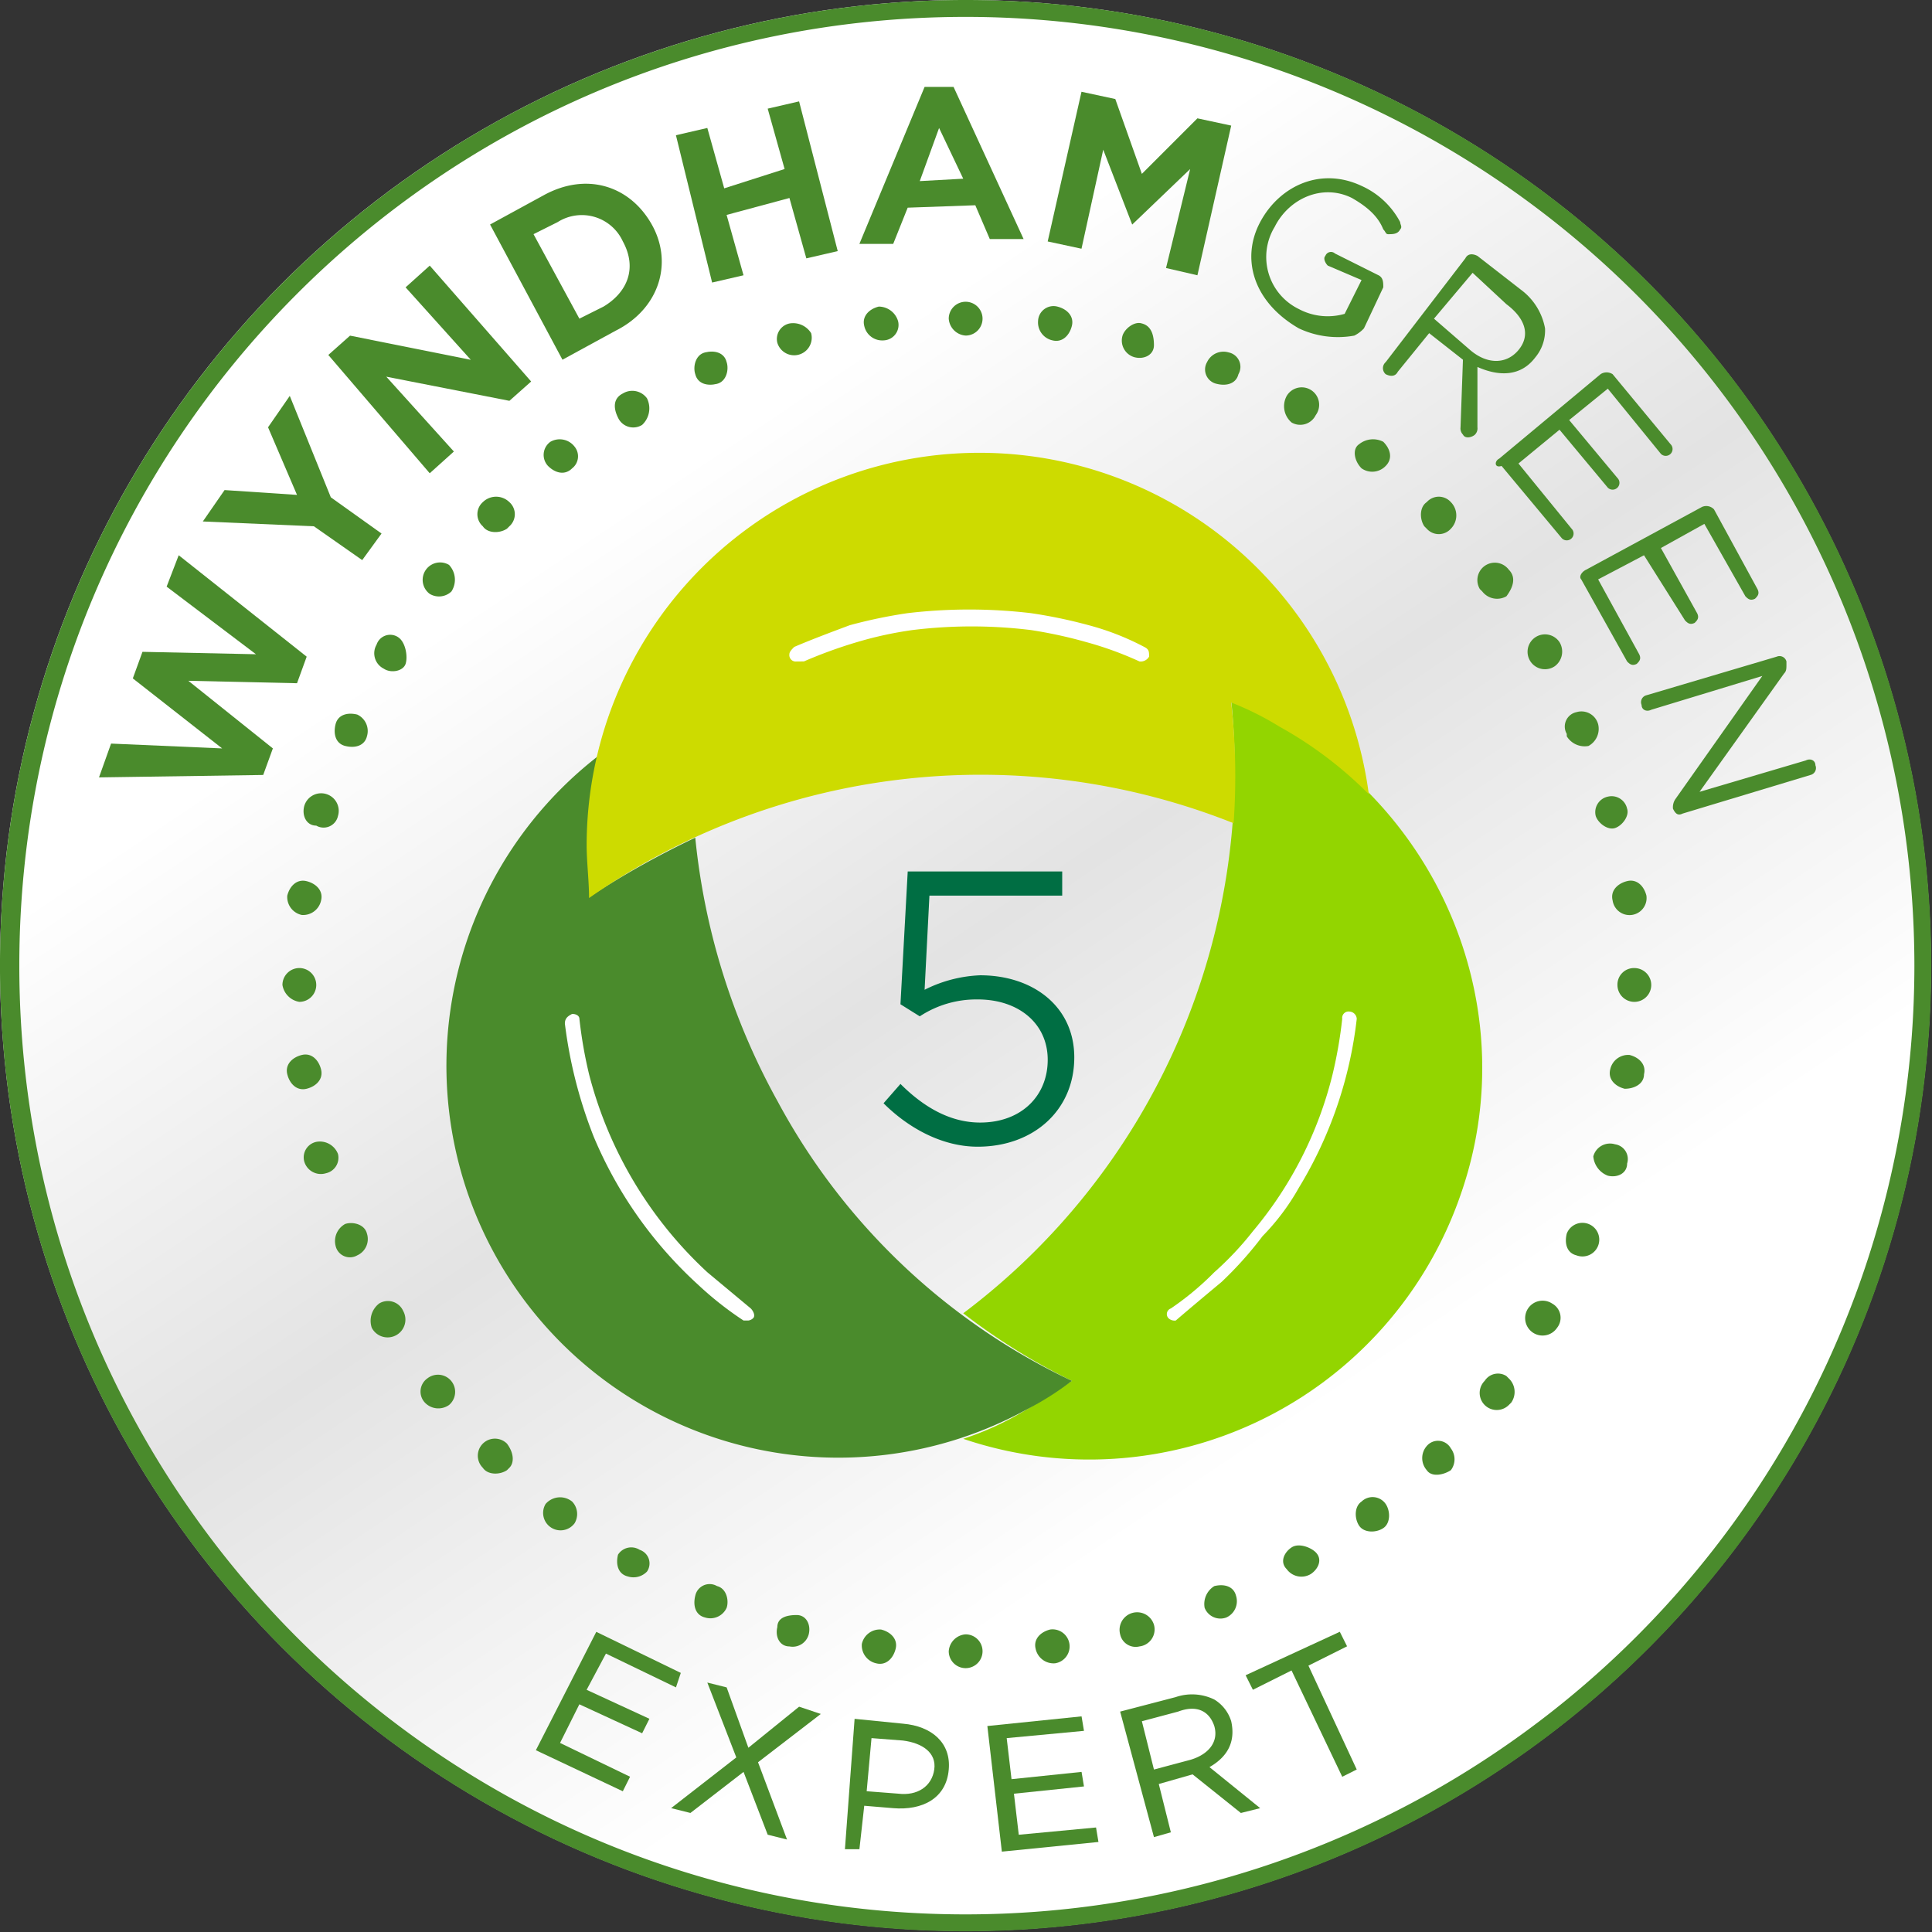 <svg xmlns="http://www.w3.org/2000/svg" xmlns:xlink="http://www.w3.org/1999/xlink" width="266" height="266" viewBox="0 0 266 266">
  <rect x="0" y="0" width="266" height="266" fill="#333333" stroke="none"/>
  <defs>
    <linearGradient id="linear-gradient" x1="0.322" y1="0.266" x2="0.647" y2="0.752" gradientUnits="objectBoundingBox">
      <stop offset="0" stop-color="#fff"/>
      <stop offset="0.485" stop-color="#e3e3e3"/>
      <stop offset="1" stop-color="#fff"/>
    </linearGradient>
    <clipPath id="clip-path">
      <rect id="Retângulo_8" data-name="Retângulo 8" width="266" height="266" fill="none"/>
    </clipPath>
  </defs>
  <g id="Grupo_461" data-name="Grupo 461" transform="translate(-951 6204)">
    <circle id="Elipse_13" data-name="Elipse 13" cx="132.927" cy="132.927" r="132.927" transform="translate(951 -6204)" fill="url(#linear-gradient)"/>
    <g id="Grupo_460" data-name="Grupo 460" transform="translate(951 -6204)">
      <path id="Caminho_82" data-name="Caminho 82" d="M27.971,187.5l1.662-4.654,15.293.665-12.3-9.641,1.33-3.657,15.626.333-12.3-9.309,1.662-4.322,17.621,13.964-1.33,3.657L40.272,174.2l11.636,9.309-1.33,3.657Z" transform="translate(-14.34 -80.468)" fill="#4a8b2c"/>
      <path id="Caminho_83" data-name="Caminho 83" d="M72.6,129.838l-15.293-.665,2.992-4.322,9.974.665-3.989-9.309,2.992-4.322,5.652,13.963,6.981,4.987-2.66,3.657Z" transform="translate(-29.38 -57.377)" fill="#4a8b2c"/>
      <path id="Caminho_84" data-name="Caminho 84" d="M92.783,87.346l2.992-2.66L112.4,88.011l-8.976-9.974,3.325-2.992L120.71,91l-2.992,2.66-16.956-3.325,9.309,10.306-3.325,2.992Z" transform="translate(-47.581 -38.474)" fill="#4a8b2c"/>
      <g id="Grupo_451" data-name="Grupo 451">
        <g id="Grupo_450" data-name="Grupo 450" clip-path="url(#clip-path)">
          <path id="Caminho_85" data-name="Caminho 85" d="M138.492,57.538,145.8,53.55c5.983-3.324,11.966-1.33,14.957,3.989s1,11.633-4.985,14.625l-7.312,3.989Zm5.983,1.33L150.79,70.5l3.324-1.662c3.324-1.995,4.653-5.318,2.659-8.974a6.213,6.213,0,0,0-8.974-2.659Z" transform="translate(-71.019 -26.627)" fill="#4a8b2c"/>
        </g>
      </g>
      <path id="Caminho_86" data-name="Caminho 86" d="M191.023,33.308l4.322-1,2.327,8.312,8.312-2.66-2.327-8.311,4.322-1,5.32,20.613-4.322,1-2.327-8.311L198,44.279l2.327,8.312-4.322,1Z" transform="translate(-97.96 -14.69)" fill="#4a8b2c"/>
      <path id="Caminho_87" data-name="Caminho 87" d="M251.848,24.56h3.99l9.642,20.946h-4.655l-1.995-4.655-9.309.333-1.995,4.987h-4.655Zm5.32,12.634-3.325-6.982-2.66,7.314Z" transform="translate(-124.549 -12.591)" fill="#4a8b2c"/>
      <path id="Caminho_88" data-name="Caminho 88" d="M300.74,25.925l4.654,1,3.657,10.306,7.647-7.647,4.654,1L316.7,51.192l-4.322-1L315.7,36.564l-7.979,7.647L303.732,33.9,300.74,47.535l-4.654-1Z" transform="translate(-151.838 -13.291)" fill="#4a8b2c"/>
      <g id="Grupo_453" data-name="Grupo 453">
        <g id="Grupo_452" data-name="Grupo 452" clip-path="url(#clip-path)">
          <path id="Caminho_89" data-name="Caminho 89" d="M354.839,56.413h0c2.659-4.985,8.31-7.645,13.96-4.985a11.166,11.166,0,0,1,5.318,4.985c0,.332.332.665,0,1-.332.665-1,.665-1.662.665-.332,0-.332-.332-.665-.665-.665-1.662-1.994-2.991-4.32-4.321-3.989-1.995-8.642,0-10.636,3.988a7.966,7.966,0,0,0,3.324,11.3,8.439,8.439,0,0,0,6.315.665l2.326-4.654L364.146,62.4c-.332-.332-.664-1-.332-1.33a.822.822,0,0,1,1.329-.332l5.983,2.991c.665.332.665,1,.665,1.662l-2.659,5.65a4.606,4.606,0,0,1-1.33,1,12.612,12.612,0,0,1-7.645-1c-6.315-3.656-7.977-9.639-5.318-14.625" transform="translate(-181.339 -25.834)" fill="#4a8b2c"/>
          <path id="Caminho_90" data-name="Caminho 90" d="M402.162,72.419c.332-.665,1-.665,1.662-.332l5.983,4.653a8.527,8.527,0,0,1,3.324,5.318,5.8,5.8,0,0,1-1.33,3.989c-1.994,2.659-4.985,2.659-7.977,1.33v8.309a1.22,1.22,0,0,1-.333,1c-.332.332-1.33.665-1.662,0a1.222,1.222,0,0,1-.332-1l.332-9.306-4.653-3.656-4.321,5.318c-.332.665-1,.665-1.662.332a1.1,1.1,0,0,1,0-1.662Zm.665,12.631c2.327,1.994,4.986,1.994,6.647,0s1-4.321-1.662-6.315l-4.653-4.321-5.318,6.315Z" transform="translate(-200.409 -36.854)" fill="#4a8b2c"/>
          <path id="Caminho_91" data-name="Caminho 91" d="M423.174,117.116l13.96-11.633a1.511,1.511,0,0,1,1.662,0l7.977,9.639a.94.94,0,0,1-1.33,1.33l-7.312-8.975-5.318,4.321,6.647,7.977a.94.94,0,1,1-1.33,1.33l-6.647-7.977-5.65,4.653,7.312,8.974a.94.94,0,1,1-1.33,1.33l-8.31-9.971c-1,.332-1-.665-.332-1" transform="translate(-216.768 -53.964)" fill="#4a8b2c"/>
          <path id="Caminho_92" data-name="Caminho 92" d="M447.384,151.764l15.954-8.642a1.462,1.462,0,0,1,1.662.332l5.983,10.969c.332.665,0,1-.332,1.33-.665.332-1,0-1.33-.333l-5.65-9.971-5.983,3.324,4.985,8.974c.333.665,0,1-.332,1.33-.665.332-1,0-1.33-.332l-5.65-8.974-6.315,3.324,5.65,10.3c.332.665,0,1-.332,1.33-.665.332-1,0-1.33-.332l-6.315-11.3c-.333-.332,0-1,.665-1.33" transform="translate(-229.013 -73.323)" fill="#4a8b2c"/>
          <path id="Caminho_93" data-name="Caminho 93" d="M482.43,185.47a.981.981,0,0,1,1.33.665v.333c0,.665,0,1-.332,1.33l-11.633,16.286,14.625-4.321c.664-.333,1.329,0,1.329.665a.981.981,0,0,1-.665,1.33l-17.616,5.318c-.665.332-1,0-1.329-.665a2,2,0,0,1,.333-1.33l11.965-16.951-15.29,4.653c-.665.332-1.33,0-1.33-.665a.981.981,0,0,1,.665-1.33Z" transform="translate(-237.801 -95.063)" fill="#4a8b2c"/>
        </g>
      </g>
      <path id="Caminho_94" data-name="Caminho 94" d="M159.765,461.184l11.636,5.652-.665,1.995-9.641-4.654-2.66,4.987,8.644,3.99-1,1.995-8.644-3.989-2.659,5.319,9.641,4.654-1,2-11.969-5.652Z" transform="translate(-77.668 -236.509)" fill="#4a8b2c"/>
      <path id="Caminho_95" data-name="Caminho 95" d="M210.271,479.833l-8.644,6.649,3.99,10.639-2.66-.665-3.324-8.644-7.314,5.652-2.66-.665,8.977-6.982-3.99-10.306,2.66.665,2.992,8.311,6.982-5.652Z" transform="translate(-97.26 -243.854)" fill="#4a8b2c"/>
      <g id="Grupo_455" data-name="Grupo 455">
        <g id="Grupo_454" data-name="Grupo 454" clip-path="url(#clip-path)">
          <path id="Caminho_96" data-name="Caminho 96" d="M240.109,485.744l6.647.665c3.989.333,6.648,2.659,6.315,6.316-.332,3.988-3.656,5.65-7.645,5.318l-3.989-.332-.665,5.983h-1.994Zm5.983,10.3c2.659.332,4.653-1,4.985-3.324s-1.662-3.656-4.321-3.989l-4.32-.332-.665,7.312Z" transform="translate(-122.447 -249.092)" fill="#4a8b2c"/>
        </g>
      </g>
      <path id="Caminho_97" data-name="Caminho 97" d="M279.03,486.392,292,485.062l.332,1.995-10.639,1,.665,5.652,9.642-1,.332,2-9.642,1,.665,5.652,10.639-1,.332,1.995-13.3,1.33Z" transform="translate(-143.09 -248.751)" fill="#4a8b2c"/>
      <g id="Grupo_457" data-name="Grupo 457">
        <g id="Grupo_456" data-name="Grupo 456" clip-path="url(#clip-path)">
          <path id="Caminho_98" data-name="Caminho 98" d="M316.553,481.217l7.645-1.995a6.971,6.971,0,0,1,5.318.332,5.306,5.306,0,0,1,2.327,2.991c.665,2.991-.665,4.986-2.991,6.315l6.98,5.651-2.659.665-6.648-5.318-4.653,1.33,1.662,6.648-2.326.664Zm9.639,6.647c2.327-.665,3.989-2.327,3.324-4.653-.665-1.994-2.326-2.991-4.985-1.994l-4.986,1.329,1.662,6.648Z" transform="translate(-162.33 -245.562)" fill="#4a8b2c"/>
        </g>
      </g>
      <path id="Caminho_99" data-name="Caminho 99" d="M358.345,466.5l-5.32,2.66-1-2,12.966-5.984,1,2-5.319,2.66,6.649,14.3-1.995,1Z" transform="translate(-180.525 -236.509)" fill="#4a8b2c"/>
      <g id="Grupo_459" data-name="Grupo 459">
        <g id="Grupo_458" data-name="Grupo 458" clip-path="url(#clip-path)">
          <path id="Caminho_100" data-name="Caminho 100" d="M246.163,86.643c-1.33.332-2.327,1.33-1.994,2.659a2.527,2.527,0,0,0,2.659,1.994,2.13,2.13,0,0,0,1.995-2.659,2.785,2.785,0,0,0-2.659-1.994" transform="translate(-125.178 -44.431)" fill="#4a8b2c"/>
          <path id="Caminho_101" data-name="Caminho 101" d="M363.926,114.478a2.373,2.373,0,0,0,3.324-1,2.4,2.4,0,1,0-3.988-2.659,2.942,2.942,0,0,0,.664,3.656" transform="translate(-186.105 -56.312)" fill="#4a8b2c"/>
          <path id="Caminho_102" data-name="Caminho 102" d="M293.357,88.569a2.527,2.527,0,0,0,1.994,2.659c1.33.332,2.327-.665,2.659-1.995s-.664-2.326-1.994-2.659a2.129,2.129,0,0,0-2.659,1.994" transform="translate(-150.435 -44.363)" fill="#4a8b2c"/>
          <path id="Caminho_103" data-name="Caminho 103" d="M270.441,89.932a2.327,2.327,0,1,0-2.327-2.327,2.5,2.5,0,0,0,2.327,2.327" transform="translate(-137.49 -43.731)" fill="#4a8b2c"/>
          <path id="Caminho_104" data-name="Caminho 104" d="M363.771,437.016c-1,.665-1.662,1.994-.665,2.991a2.5,2.5,0,0,0,3.324.665c1-.665,1.662-1.994.665-2.991-.665-.665-2.326-1.329-3.324-.665" transform="translate(-185.95 -223.963)" fill="#4a8b2c"/>
          <path id="Caminho_105" data-name="Caminho 105" d="M317.145,93.012A2.378,2.378,0,0,0,318.807,96c1.33.332,2.659-.332,2.659-1.662s-.332-2.659-1.662-2.991c-1-.332-2.327.665-2.659,1.662" transform="translate(-162.59 -46.812)" fill="#4a8b2c"/>
          <path id="Caminho_106" data-name="Caminho 106" d="M88.862,326.945a2.183,2.183,0,0,0,1.662-2.659,2.675,2.675,0,0,0-2.991-1.662,2.183,2.183,0,0,0-1.662,2.659,2.378,2.378,0,0,0,2.991,1.662" transform="translate(-43.992 -165.41)" fill="#4a8b2c"/>
          <path id="Caminho_107" data-name="Caminho 107" d="M123.032,159.277a2.4,2.4,0,0,0-2.659,3.989,2.474,2.474,0,0,0,2.991-.333,2.978,2.978,0,0,0-.332-3.656" transform="translate(-61.209 -81.501)" fill="#4a8b2c"/>
          <path id="Caminho_108" data-name="Caminho 108" d="M119.77,388.917a2.22,2.22,0,0,0-.332,3.324,2.556,2.556,0,0,0,3.324.332,2.362,2.362,0,0,0-2.991-3.656h0" transform="translate(-60.94 -199.13)" fill="#4a8b2c"/>
          <path id="Caminho_109" data-name="Caminho 109" d="M105.928,368.052a3.008,3.008,0,0,0-1,3.324,2.454,2.454,0,1,0,4.321-2.326,2.3,2.3,0,0,0-3.324-1" transform="translate(-53.745 -188.569)" fill="#4a8b2c"/>
          <path id="Caminho_110" data-name="Caminho 110" d="M109.069,179.758a1.971,1.971,0,0,0-2.991,1,2.373,2.373,0,0,0,1,3.324c1,.665,2.659.332,2.991-.665s0-2.991-1-3.656" transform="translate(-54.227 -92.011)" fill="#4a8b2c"/>
          <path id="Caminho_111" data-name="Caminho 111" d="M135.658,141.116a2.22,2.22,0,0,0,0,3.324c.665,1,2.327,1,3.324.332l.332-.332a2.22,2.22,0,0,0,0-3.324,2.608,2.608,0,0,0-3.656,0" transform="translate(-69.182 -71.981)" fill="#4a8b2c"/>
          <path id="Caminho_112" data-name="Caminho 112" d="M197.684,99.479c-1.33.332-1.662,1.994-1.33,2.991.332,1.33,1.662,1.662,2.991,1.33s1.662-1.994,1.33-2.991c-.332-1.33-1.662-1.662-2.991-1.33" transform="translate(-100.63 -50.952)" fill="#4a8b2c"/>
          <path id="Caminho_113" data-name="Caminho 113" d="M221.249,91.349a2.183,2.183,0,0,0-1.662,2.659,2.42,2.42,0,0,0,4.653-1.33,2.93,2.93,0,0,0-2.991-1.33" transform="translate(-112.562 -46.81)" fill="#4a8b2c"/>
          <path id="Caminho_114" data-name="Caminho 114" d="M340.838,100.844a2.021,2.021,0,0,0,1.33,2.991c1.329.332,2.659,0,2.991-1.33a2.021,2.021,0,0,0-1.329-2.991,2.5,2.5,0,0,0-2.991,1.33" transform="translate(-174.65 -50.987)" fill="#4a8b2c"/>
          <path id="Caminho_115" data-name="Caminho 115" d="M445.481,205.821a2.683,2.683,0,0,0,1.33-2.991,2.378,2.378,0,0,0-2.991-1.662,2.021,2.021,0,0,0-1.329,2.991v.332a2.892,2.892,0,0,0,2.991,1.33" transform="translate(-226.777 -103.116)" fill="#4a8b2c"/>
          <path id="Caminho_116" data-name="Caminho 116" d="M452.263,327.607c1.33.332,2.659-.332,2.659-1.662a2.055,2.055,0,0,0-1.662-2.659,2.378,2.378,0,0,0-2.991,1.662,3.116,3.116,0,0,0,1.994,2.659" transform="translate(-230.9 -165.739)" fill="#4a8b2c"/>
          <path id="Caminho_117" data-name="Caminho 117" d="M455.658,251.6a2.35,2.35,0,0,0,4.653-.665c-.332-1.33-1.329-2.327-2.659-1.995s-2.326,1.33-1.994,2.659" transform="translate(-233.631 -127.627)" fill="#4a8b2c"/>
          <path id="Caminho_118" data-name="Caminho 118" d="M452.524,225.046a2.183,2.183,0,0,0-1.662,2.659c.332,1,1.662,1.994,2.659,1.662s1.994-1.662,1.662-2.659a2.183,2.183,0,0,0-2.659-1.662" transform="translate(-231.161 -115.361)" fill="#4a8b2c"/>
          <path id="Caminho_119" data-name="Caminho 119" d="M459.629,300.791c.332-1.33-.665-2.327-1.994-2.659a2.528,2.528,0,0,0-2.659,1.995c-.332,1.329.664,2.326,1.994,2.659,1.33,0,2.659-.664,2.659-1.994" transform="translate(-233.281 -152.884)" fill="#4a8b2c"/>
          <path id="Caminho_120" data-name="Caminho 120" d="M443.967,349.935a2.315,2.315,0,1,0-1.33-2.991c-.332,1.33,0,2.659,1.33,2.991" transform="translate(-226.925 -177.099)" fill="#4a8b2c"/>
          <path id="Caminho_121" data-name="Caminho 121" d="M457.091,275.9a2.327,2.327,0,1,0,2.326-2.327,2.272,2.272,0,0,0-2.326,2.327" transform="translate(-234.399 -140.289)" fill="#4a8b2c"/>
          <path id="Caminho_122" data-name="Caminho 122" d="M383.937,423.71c-1,.665-1,2.327-.332,3.324s2.326,1,3.324.332,1-2.326.332-3.324a2.186,2.186,0,0,0-3.324-.332h0" transform="translate(-196.477 -216.972)" fill="#4a8b2c"/>
          <path id="Caminho_123" data-name="Caminho 123" d="M405.681,141.116a2.22,2.22,0,0,0-3.324,0c-1,.665-1,2.327-.332,3.324l.332.332a2.22,2.22,0,0,0,3.324,0,2.608,2.608,0,0,0,0-3.656" transform="translate(-205.923 -71.981)" fill="#4a8b2c"/>
          <path id="Caminho_124" data-name="Caminho 124" d="M418.781,389.169a2.35,2.35,0,1,0,3.324,3.324l.332-.332a2.556,2.556,0,0,0-.332-3.324l-.332-.332a2.165,2.165,0,0,0-2.991.665" transform="translate(-214.369 -199.05)" fill="#4a8b2c"/>
          <path id="Caminho_125" data-name="Caminho 125" d="M386.783,124.466a3.058,3.058,0,0,0-3.324.332c-1,.665-.665,2.327.332,3.324a2.556,2.556,0,0,0,3.324-.332c1-1,.665-2.326-.332-3.324" transform="translate(-196.331 -63.641)" fill="#4a8b2c"/>
          <path id="Caminho_126" data-name="Caminho 126" d="M402.533,407.9a2.527,2.527,0,0,0,0,3.324c.664,1,2.327.665,3.324,0a2.48,2.48,0,0,0,0-2.991,2.023,2.023,0,0,0-3.324-.332h0" transform="translate(-206.098 -208.811)" fill="#4a8b2c"/>
          <path id="Caminho_127" data-name="Caminho 127" d="M436,180.253a2.4,2.4,0,1,0-.665,3.324,2.5,2.5,0,0,0,.665-3.324" transform="translate(-221.285 -91.841)" fill="#4a8b2c"/>
          <path id="Caminho_128" data-name="Caminho 128" d="M132.951,0A132.951,132.951,0,1,0,265.9,132.951,132.914,132.914,0,0,0,132.951,0m0,263.574c-72.126,0-130.292-58.5-130.292-130.624S60.825,2.326,132.951,2.326a130.624,130.624,0,0,1,0,261.248" fill="#4a8b2c"/>
          <path id="Caminho_129" data-name="Caminho 129" d="M434.808,368.038a2.4,2.4,0,1,0,.665,3.324,2.223,2.223,0,0,0-.665-3.324" transform="translate(-221.09 -188.554)" fill="#4a8b2c"/>
          <path id="Caminho_130" data-name="Caminho 130" d="M421.673,159.786a2.4,2.4,0,0,0-3.989,2.659l.333.332a2.577,2.577,0,0,0,3.324.665c1-1.329,1.33-2.659.332-3.656" transform="translate(-213.938 -81.345)" fill="#4a8b2c"/>
          <path id="Caminho_131" data-name="Caminho 131" d="M200.676,450.939c.332-1,0-2.659-1.33-2.992a2.021,2.021,0,0,0-2.991,1.33c-.332,1.329,0,2.659,1.33,2.991a2.458,2.458,0,0,0,2.991-1.33" transform="translate(-100.63 -229.576)" fill="#4a8b2c"/>
          <path id="Caminho_132" data-name="Caminho 132" d="M223.908,459.067c.332-1.33-.332-2.659-1.662-2.659s-2.659.332-2.659,1.662c-.332,1.33.332,2.659,1.662,2.659a2.288,2.288,0,0,0,2.659-1.662" transform="translate(-112.562 -234.048)" fill="#4a8b2c"/>
          <path id="Caminho_133" data-name="Caminho 133" d="M178.178,111.5a2.5,2.5,0,0,0-3.324-.665c-1.33.665-1.33,1.994-.665,3.324a2.3,2.3,0,0,0,3.324,1,3.114,3.114,0,0,0,.665-3.656" transform="translate(-89.101 -56.661)" fill="#4a8b2c"/>
          <path id="Caminho_134" data-name="Caminho 134" d="M174.524,438.289c-.333,1.33,0,2.659,1.329,2.991a2.587,2.587,0,0,0,2.66-.665,1.971,1.971,0,0,0-1-2.991,2.164,2.164,0,0,0-2.991.665" transform="translate(-89.435 -224.239)" fill="#4a8b2c"/>
          <path id="Caminho_135" data-name="Caminho 135" d="M243.554,462.5a2.527,2.527,0,0,0,1.994,2.659c1.33.332,2.327-.665,2.659-1.995s-.665-2.326-1.994-2.659a2.527,2.527,0,0,0-2.659,1.994" transform="translate(-124.896 -236.148)" fill="#4a8b2c"/>
          <path id="Caminho_136" data-name="Caminho 136" d="M295.265,465.087a2.35,2.35,0,0,0-.664-4.653c-1.33.332-2.327,1.33-1.995,2.659a2.527,2.527,0,0,0,2.659,1.994" transform="translate(-150.017 -236.08)" fill="#4a8b2c"/>
          <path id="Caminho_137" data-name="Caminho 137" d="M341.669,448.1a2.893,2.893,0,0,0-1.33,2.991,2.332,2.332,0,0,0,2.991,1.33,2.459,2.459,0,0,0,1.33-2.991c-.332-1.33-1.662-1.662-2.991-1.33" transform="translate(-174.483 -229.724)" fill="#4a8b2c"/>
          <path id="Caminho_138" data-name="Caminho 138" d="M268.114,464.193a2.327,2.327,0,1,0,2.327-2.327,2.5,2.5,0,0,0-2.327,2.327" transform="translate(-137.49 -236.847)" fill="#4a8b2c"/>
          <path id="Caminho_139" data-name="Caminho 139" d="M154.563,124.483a2.22,2.22,0,0,0-.332,3.324c1,1,2.326,1.33,3.324.332a2.1,2.1,0,0,0,.332-2.991,2.578,2.578,0,0,0-3.324-.665" transform="translate(-78.782 -63.658)" fill="#4a8b2c"/>
          <path id="Caminho_140" data-name="Caminho 140" d="M321.116,457.3a2.42,2.42,0,0,0-4.653,1.329,2.183,2.183,0,0,0,2.659,1.662,2.358,2.358,0,0,0,1.994-2.991" transform="translate(-162.24 -233.61)" fill="#4a8b2c"/>
          <path id="Caminho_141" data-name="Caminho 141" d="M138.981,407.184a2.35,2.35,0,1,0-3.324,3.324c.665,1,2.326,1,3.324.332l.332-.332c.665-.665.665-1.994-.332-3.324h0" transform="translate(-69.182 -208.422)" fill="#4a8b2c"/>
          <path id="Caminho_142" data-name="Caminho 142" d="M153.819,424.042a2.4,2.4,0,0,0,3.989,2.659,2.474,2.474,0,0,0-.333-2.991,2.632,2.632,0,0,0-3.656.332h0" transform="translate(-78.702 -216.972)" fill="#4a8b2c"/>
          <path id="Caminho_143" data-name="Caminho 143" d="M82.147,278.226A2.327,2.327,0,1,0,79.82,275.9a2.8,2.8,0,0,0,2.327,2.327" transform="translate(-40.932 -140.29)" fill="#4a8b2c"/>
          <path id="Caminho_144" data-name="Caminho 144" d="M83.179,253.6a2.527,2.527,0,0,0,2.659-1.994c.332-1.33-.665-2.327-1.995-2.659s-2.326.665-2.659,1.994a2.527,2.527,0,0,0,1.994,2.659" transform="translate(-41.632 -127.627)" fill="#4a8b2c"/>
          <path id="Caminho_145" data-name="Caminho 145" d="M90.524,227.354a2.42,2.42,0,1,0-4.653-1.33c-.332,1.33.332,2.659,1.662,2.659a2.021,2.021,0,0,0,2.991-1.33" transform="translate(-43.992 -115.011)" fill="#4a8b2c"/>
          <path id="Caminho_146" data-name="Caminho 146" d="M97.729,350.083a2.458,2.458,0,0,0,1.33-2.991c-.332-1.33-1.994-1.662-2.991-1.33a2.683,2.683,0,0,0-1.33,2.991,2.021,2.021,0,0,0,2.991,1.33" transform="translate(-48.538 -177.247)" fill="#4a8b2c"/>
          <path id="Caminho_147" data-name="Caminho 147" d="M97.694,201.813c-1.33-.332-2.659,0-2.991,1.33s0,2.659,1.33,2.991,2.659,0,2.991-1.33a2.5,2.5,0,0,0-1.33-2.991" transform="translate(-48.503 -103.429)" fill="#4a8b2c"/>
          <path id="Caminho_148" data-name="Caminho 148" d="M85.77,300.059c-.332-1.33-1.33-2.327-2.659-1.994s-2.326,1.33-1.994,2.659,1.33,2.327,2.659,1.995,2.326-1.33,1.994-2.659" transform="translate(-41.564 -152.816)" fill="#4a8b2c"/>
          <path id="Caminho_149" data-name="Caminho 149" d="M249.694,278.191l2.327-2.659c3.324,3.324,6.98,5.318,10.968,5.318,5.651,0,9.306-3.656,9.306-8.642s-3.988-8.31-9.639-8.31a14.181,14.181,0,0,0-7.977,2.327l-2.659-1.662,1-18.281H274.29v3.324H256.009l-.665,12.962a18.562,18.562,0,0,1,7.645-1.994c7.312,0,12.963,4.321,12.963,11.3,0,7.312-5.651,12.3-13.3,12.3-4.986,0-9.639-2.659-12.963-5.983" transform="translate(-128.044 -126.295)" fill="#006e43"/>
          <path id="Caminho_150" data-name="Caminho 150" d="M315.749,201.17a61.9,61.9,0,0,0-6.648-3.324,93.664,93.664,0,0,1-36.893,84.424,86.59,86.59,0,0,0,14.957,9.306c-1.995,1.33-3.989,2.659-6.316,3.989a40.787,40.787,0,0,1-8.641,3.989,54.1,54.1,0,0,0,68.469-33.57c8.642-24.6-1.995-51.851-24.928-64.813" transform="translate(-139.59 -101.456)" fill="#93d500"/>
          <path id="Caminho_151" data-name="Caminho 151" d="M171.727,261.067a94.092,94.092,0,0,1-11.3-36.229,120.377,120.377,0,0,0-14.292,7.977,53.8,53.8,0,0,1-.333-7.312,48.952,48.952,0,0,1,1.33-11.966,53.962,53.962,0,0,0,58.831,90.074,40.627,40.627,0,0,0,6.315-3.989,89.3,89.3,0,0,1-40.55-38.556" transform="translate(-64.702 -109.503)" fill="#4a8b2c"/>
          <path id="Caminho_152" data-name="Caminho 152" d="M330.964,328.4a1.222,1.222,0,0,1-1-.332.822.822,0,0,1,.333-1.33,39.651,39.651,0,0,0,5.983-4.985,42.856,42.856,0,0,0,5.318-5.65,53.363,53.363,0,0,0,10.969-21.6,61.351,61.351,0,0,0,1.329-7.645.882.882,0,0,1,1-1,1.061,1.061,0,0,1,1,1,57.073,57.073,0,0,1-7.977,23.267,31.6,31.6,0,0,1-4.985,6.647,51.022,51.022,0,0,1-5.651,6.315c-1.994,1.662-3.988,3.324-6.315,5.318h0" transform="translate(-169.097 -146.586)" fill="#fff"/>
          <path id="Caminho_153" data-name="Caminho 153" d="M184.9,328.746h-.665a46.326,46.326,0,0,1-6.316-4.985,57.746,57.746,0,0,1-14.292-20.275,63.457,63.457,0,0,1-3.989-15.622c0-.665.332-1,1-1.33.665,0,1,.333,1,.665a61.378,61.378,0,0,0,1.33,7.645A56.236,56.236,0,0,0,179.251,322.1l5.983,4.985c.332.332.665,1,.332,1.33a1.16,1.16,0,0,1-.665.332" transform="translate(-81.865 -146.936)" fill="#fff"/>
          <path id="Caminho_154" data-name="Caminho 154" d="M254.858,178.949a91.969,91.969,0,0,0-.332-16.619,41.335,41.335,0,0,1,6.647,3.324,54.539,54.539,0,0,1,12.3,9.306,54.077,54.077,0,0,0-107.69,6.98c0,2.327.332,4.985.332,7.312a94.147,94.147,0,0,1,88.745-10.3" transform="translate(-85.013 -65.609)" fill="#cddb00"/>
          <path id="Caminho_155" data-name="Caminho 155" d="M224.084,179.408a.882.882,0,0,1-1-1c0-.332.333-.665.665-1,2.326-1,4.985-1.995,7.645-2.991a68,68,0,0,1,7.977-1.662,72.264,72.264,0,0,1,16.952,0,67.981,67.981,0,0,1,7.977,1.662,36.357,36.357,0,0,1,7.645,2.991c.665.332.665.664.665,1.33a1.327,1.327,0,0,1-1.33.665,47.459,47.459,0,0,0-7.312-2.659,62.884,62.884,0,0,0-7.644-1.662,66.776,66.776,0,0,0-16.286,0,51.64,51.64,0,0,0-7.645,1.662,64.646,64.646,0,0,0-7.312,2.659Z" transform="translate(-114.4 -88.337)" fill="#fff"/>
        </g>
      </g>
    </g>
  </g>
</svg>
